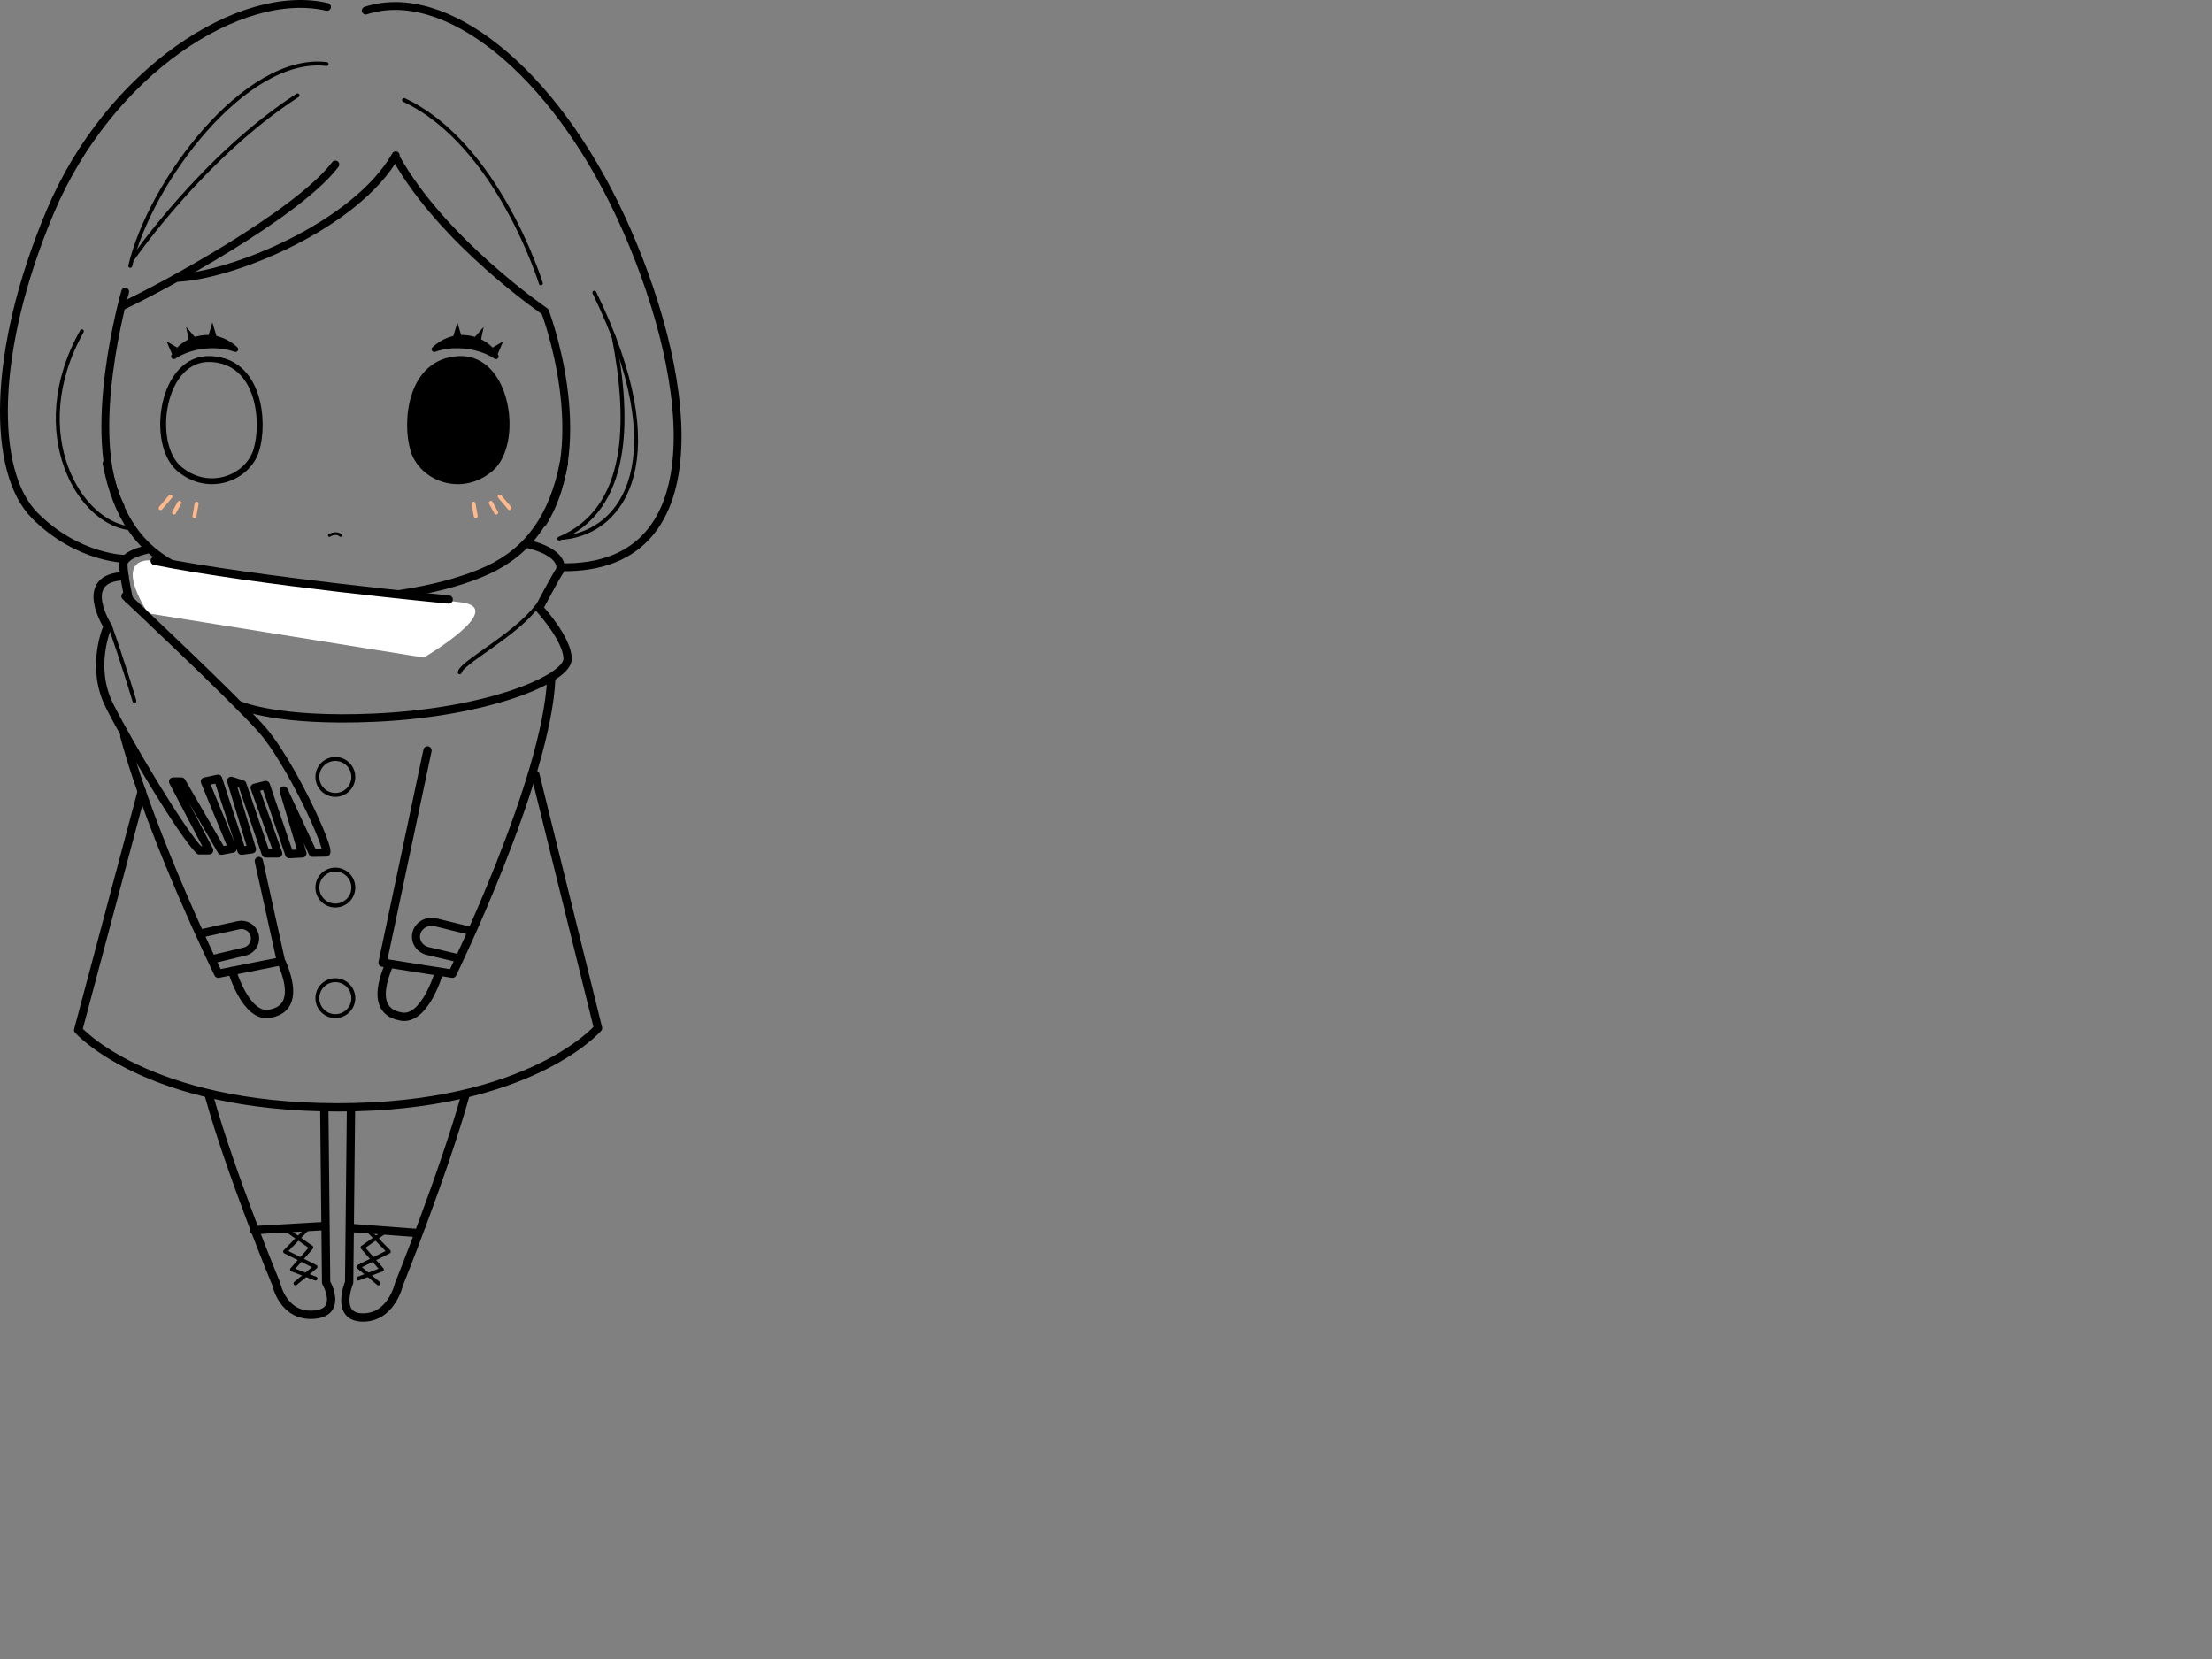 <?xml version="1.0" encoding="utf-8"?>
<svg xmlns="http://www.w3.org/2000/svg"
   xmlns:xhtml="http://www.w3.org/1999/xhtml"
     xmlns:xlink="http://www.w3.org/1999/xlink"
     xmlns:dc="http://purl.org/dc/elements/1.1/"
     xmlns:cc="http://creativecommons.org/ns#"
     xmlns:rdf="http://www.w3.org/1999/02/22-rdf-syntax-ns#"
     xmlns:svg="http://www.w3.org/2000/svg"
     xmlns:sodipodi="http://sodipodi.sourceforge.net/DTD/sodipodi-0.dtd"
     xmlns:inkscape="http://www.inkscape.org/namespaces/inkscape"
   onload="top.load(evt)"
     baseProfile="full"
     xmlns:a="http://www.adobe.com/svg10-extensions" a:timeline="independent"
     width="800px" height="600px"> 
     <rect width="100%" height="100%" fill="#808080" stroke="none"/> 
     <g id="player" >
	<g  id="sy-face-1"  transform="matrix(1 0 0 -1 121.191 155.37)">
			<path fill="none" stroke="#000000" stroke-width="0.992" stroke-linecap="round" stroke-linejoin="round" stroke-miterlimit="10" d="
			M-2.076-38.287c0,0,2.5,1.5,4,0"/>
		<g>
			
				<path fill="black" stroke="#000000" stroke-width="2.126" stroke-linecap="round" stroke-linejoin="round" stroke-miterlimit="10" d="
				M44.853,25.521c17.812,0.774,22.04-30.59,11.415-39.651s-24.828-3.407-27.926,6.66
				S27.041,24.746,44.853,25.521z"/>
			<path d="M36.23,28.139c7.36,2.624,16.291,0.983,21.407-2.486c0.854-0.579,1.91,0.396,1.397,1.291
				c-4.189,7.298-15.492,10.531-23.807,2.839C34.429,29.044,35.206,27.774,36.23,28.139z"/>
			<polygon points="42.619,33.33 44.233,38.783 45.92,33.044 			"/>
			<polygon points="49.692,32.507 53.741,37.132 52.582,31.681 			"/>
			<polygon points="56.053,29.102 60.804,31.943 58.788,27.259 			"/>
			
				<path fill="none" stroke="#000000" stroke-width="2.126" stroke-linecap="round" stroke-linejoin="round" stroke-miterlimit="10" d="
				M-45.005,25.521c-17.812,0.774-22.04-30.59-11.415-39.651s24.828-3.407,27.926,6.66
				S-27.193,24.746-45.005,25.521z"/>
			<path d="M-36.383,28.139c-7.36,2.624-16.291,0.983-21.407-2.486
				c-0.854-0.579-1.91,0.396-1.397,1.291c4.189,7.298,15.492,10.531,23.807,2.839
				C-34.581,29.044-35.358,27.774-36.383,28.139z"/>
			<polygon points="-42.771,33.33 -44.385,38.783 -46.072,33.044 			"/>
			<polygon points="-49.844,32.507 -53.893,37.132 -52.734,31.681 			"/>
			<polygon points="-56.205,29.102 -60.956,31.943 -58.94,27.259 			"/>
		</g>
		
			<line fill="none" stroke="#FFB98B" stroke-width="1.417" stroke-linecap="round" stroke-linejoin="round" stroke-miterlimit="10" x1="-63.107" y1="-28.409" x2="-59.547" y2="-24.202"/>
		
			<line fill="none" stroke="#FFB98B" stroke-width="1.417" stroke-linecap="round" stroke-linejoin="round" stroke-miterlimit="10" x1="-58.252" y1="-30.027" x2="-56.311" y2="-26.467"/>
		
			<line fill="none" stroke="#FFB98B" stroke-width="1.417" stroke-linecap="round" stroke-linejoin="round" stroke-miterlimit="10" x1="-50.076" y1="-26.787" x2="-50.867" y2="-31.292"/>
		
			<line fill="none" stroke="#FFB98B" stroke-width="1.417" stroke-linecap="round" stroke-linejoin="round" stroke-miterlimit="10" x1="63.107" y1="-28.409" x2="59.547" y2="-24.202"/>
		
			<line fill="none" stroke="#FFB98B" stroke-width="1.417" stroke-linecap="round" stroke-linejoin="round" stroke-miterlimit="10" x1="58.252" y1="-30.027" x2="56.311" y2="-26.467"/>
		
			<line fill="none" stroke="#FFB98B" stroke-width="1.417" stroke-linecap="round" stroke-linejoin="round" stroke-miterlimit="10" x1="50.076" y1="-26.787" x2="50.867" y2="-31.292"/>
	</g>
<path fill="none" stroke="#000000" stroke-width="3" stroke-linecap="round" stroke-linejoin="round" stroke-miterlimit="10" d="
	M203.948,167.491c-3.743,19-12.36,31.583-27.333,38.583c-14.974,7-37.864,10.583-55.021,10.583h-0.624
	c-17.157,0-40.714-3.917-55.688-10.917s-22.923-19.125-26.667-38.125"/>
<path fill="#FFFFFF" d="M58.948,203.158c21,4.333,90.333,12.667,107.667,14.667s-13.333,20-13.333,20
	l-99.667-16C53.615,221.824,37.948,198.824,58.948,203.158z"/>
<path fill="none" stroke="#000000" stroke-width="2.835" stroke-linecap="round" stroke-linejoin="round" stroke-miterlimit="10" d="
	M143.115,56.158c-14.5,25.5-59.5,43.667-79.167,44.333"/>
<path fill="none" stroke="#000000" stroke-width="2.835" stroke-linecap="round" stroke-linejoin="round" stroke-miterlimit="10" d="
	M121.281,59.491c-13.667,18-63,44.667-77.333,51.333"/>
<path fill="none" stroke="#000000" stroke-width="2.835" stroke-linecap="round" stroke-linejoin="round" stroke-miterlimit="10" d="
	M143.281,57.158c17,30.333,53.833,55.5,53.833,55.5s17.833,46.5-0.833,76.5"/>
<path fill="none" stroke="#000000" stroke-width="2.835" stroke-linecap="round" stroke-linejoin="round" stroke-miterlimit="10" d="
	M45.281,105.491c0,0-15,52-1.667,77.667"/>
<path fill="none" stroke="#000000" stroke-width="2.835" stroke-linecap="round" stroke-linejoin="round" stroke-miterlimit="10" d="
	M118.281,2.491c-31.333-7.333-78.833,23.5-100.167,74.167s-21.167,94.167-5.5,109.833s33,15.667,33,15.667"
	/>
<path fill="none" stroke="#000000" stroke-width="2.835" stroke-linecap="round" stroke-linejoin="round" stroke-miterlimit="10" d="
	M132.281,3.824c28.667-9.333,67.667,21.5,92.333,74.833s36.833,127.5-21.667,126.5"/>
<path fill="none" stroke="#000000" stroke-width="1.417" stroke-linecap="round" stroke-linejoin="round" stroke-miterlimit="10" d="
	M107.615,34.491c-34,22-59.333,58.667-59.333,58.667"/>
<path fill="none" stroke="#000000" stroke-width="1.417" stroke-linecap="round" stroke-linejoin="round" stroke-miterlimit="10" d="
	M146.115,36.158c34,16,49.5,66.333,49.5,66.333"/>
<path fill="none" stroke="#000000" stroke-width="1.417" stroke-linecap="round" stroke-linejoin="round" stroke-miterlimit="10" d="
	M214.948,105.824c29.333,60,10.667,86.667-11.333,88.667"/>
<path fill="none" stroke="#000000" stroke-width="1.417" stroke-linecap="round" stroke-linejoin="round" stroke-miterlimit="10" d="
	M221.948,121.824c6,30.667,5.667,62.333-19.667,73"/>
<path fill="none" stroke="#000000" stroke-width="1.417" stroke-linecap="round" stroke-linejoin="round" stroke-miterlimit="10" d="
	M29.615,119.824c-20.667,36.667-0.667,70.667,18.667,71.333"/>
<path fill="none" stroke="#000000" stroke-width="3" stroke-linecap="round" stroke-linejoin="round" stroke-miterlimit="10" d="
	M55.948,202.824c36.333,7.333,106.333,14,106.333,14"/>
<path fill="none" stroke="#000000" stroke-width="3" stroke-linecap="round" stroke-linejoin="round" stroke-miterlimit="10" d="
	M191.281,196.824c12.333,3.111,12,8.554,11,9.85c-1,1.296-7.333,13.22-7.333,13.22
	s10.333,11.146,10.333,18.404s-28.669,19.396-69.667,21.256c-35.333,1.603-48.667-4.397-48.667-4.397"/>
<path fill="none" stroke="#000000" stroke-width="3" stroke-linecap="round" stroke-linejoin="round" stroke-miterlimit="10" d="
	M52.948,198.824c0,0-8.333,1.667-8.333,5.333c0,3.667,2,12.667,2,12.667"/>
<path fill="none" stroke="#000000" stroke-width="3" stroke-linecap="round" stroke-linejoin="round" stroke-miterlimit="10" d="
	M44.989,208.366c-17.374,0.458-6.041,18.125-6.041,18.125s-6.511,14.483,0.647,28.708
	s26.325,46.247,32.507,52.344l3.528-0.018l-13.016-24.867h3l14.5,25l4-0.75l-10-24.25l4.75-1l8.5,26l3.75-0.5
	l-7.5-24.75l4,1.25l8.5,25h4.5l-8.5-23.75l4-1l8.5,25l4.75-0.25l-6.75-22.75l10.5,22.5l4.835-0.087
	c1.302-1.778-13.015-33.023-23.428-44.708S45.389,215.603,45.389,215.603"/>
<path fill="none" stroke="#000000" stroke-width="3" stroke-linecap="round" stroke-linejoin="round" stroke-miterlimit="10" d="
	M154.615,271.408l-16.25,76.75l25.25,4c0,0,34.25-70.25,35.75-106.75"/>
<path fill="none" stroke="#000000" stroke-width="3" stroke-linecap="round" stroke-linejoin="round" stroke-miterlimit="10" d="
	M140.615,349.158c-4,9.5-4,17,4.5,18.5s13.5-15.5,13.5-15.5"/>
<path fill="none" stroke="#000000" stroke-width="3" stroke-linecap="round" stroke-linejoin="round" stroke-miterlimit="10" d="
	M93.615,311.408l8,36.25l-22.667,4.5c0,0-24-49-34-86"/>
<path fill="none" stroke="#000000" stroke-width="3" stroke-linecap="round" stroke-linejoin="round" stroke-miterlimit="10" d="
	M101.948,348.158c4,9.5,4,17-4.5,18.5s-13.5-15.5-13.5-15.5"/>
<path fill="none" stroke="#000000" stroke-width="3" stroke-linecap="round" stroke-linejoin="round" stroke-miterlimit="10" d="
	M126.948,400.491l-0.667,63.333c0,0-5.333,12.667,5,12.667c10.333,0,13-12,13-12
	s16.083-39.917,24.083-68.583"/>
<path fill="none" stroke="#000000" stroke-width="3" stroke-linecap="round" stroke-linejoin="round" stroke-miterlimit="10" d="
	M117.281,400.491l0.667,63.333c0,0,6.333,11-4.667,11.667s-13.333-11-13.333-11
	s-16.333-39.417-24.333-68.083"/>
<path fill="none" stroke="#000000" stroke-width="3" stroke-linecap="round" stroke-linejoin="round" stroke-miterlimit="10" d="
	M193.615,280.158l22.667,91.667c0,0-24.667,28.667-94,28.667s-94-28-94-28l23-86.333"/>
<path fill="none" stroke="#000000" stroke-width="1.417" stroke-linecap="round" stroke-linejoin="round" stroke-miterlimit="10" d="
	M166.281,243.158c0.333-3.333,20-13.333,28-24"/>
<path fill="none" stroke="#000000" stroke-width="1.417" stroke-linecap="round" stroke-linejoin="round" stroke-miterlimit="10" d="
	M118.115,23.158c-29.5-3.5-64,43-71,73"/>
<path fill="none" stroke="#000000" stroke-width="2.917" stroke-linecap="round" stroke-linejoin="round" stroke-miterlimit="10" d="
	M165.115,346.408l-10.378-2.453c-3.085-0.729-4.934-3.714-4.097-6.615l0,0
	c0.818-2.834,3.895-4.52,6.902-3.78l12.824,3.156"/>
<path fill="none" stroke="#000000" stroke-width="3" stroke-linecap="round" stroke-linejoin="round" stroke-miterlimit="10" d="
	M72.365,337.658l13.921-3.051c2.457-0.538,4.921,0.875,5.697,3.267l0,0
	c0.88,2.713-0.74,5.601-3.515,6.263l-11.603,2.771"/>
<line fill="none" stroke="#000000" stroke-width="3" stroke-linecap="round" stroke-linejoin="round" stroke-miterlimit="10" x1="127.615" y1="444.158" x2="150.615" y2="445.908"/>
<line fill="none" stroke="#000000" stroke-width="3" stroke-linecap="round" stroke-linejoin="round" stroke-miterlimit="10" x1="117.615" y1="443.408" x2="91.865" y2="444.908"/>
<polyline fill="none" stroke="#000000" stroke-width="1.417" stroke-linecap="round" stroke-linejoin="round" stroke-miterlimit="10" points="
	104.115,445.158 112.615,451.158 105.615,459.158 114.115,462.408 "/>
<polyline fill="none" stroke="#000000" stroke-width="1.417" stroke-linecap="round" stroke-linejoin="round" stroke-miterlimit="10" points="
	111.865,443.658 103.115,452.658 114.115,458.158 106.865,464.158 "/>
<polyline fill="none" stroke="#000000" stroke-width="1.417" stroke-linecap="round" stroke-linejoin="round" stroke-miterlimit="10" points="
	139.615,445.158 131.115,451.158 138.115,459.158 129.615,462.408 "/>
<polyline fill="none" stroke="#000000" stroke-width="1.417" stroke-linecap="round" stroke-linejoin="round" stroke-miterlimit="10" points="
	131.865,443.658 140.615,452.658 129.615,458.158 136.865,464.158 "/>
<circle fill="none" stroke="#000000" stroke-width="1.417" stroke-linecap="round" stroke-linejoin="round" stroke-miterlimit="10" cx="121.281" cy="280.991" r="6.5"/>
<circle fill="none" stroke="#000000" stroke-width="1.417" stroke-linecap="round" stroke-linejoin="round" stroke-miterlimit="10" cx="121.281" cy="320.991" r="6.5"/>
<circle fill="none" stroke="#000000" stroke-width="1.417" stroke-linecap="round" stroke-linejoin="round" stroke-miterlimit="10" cx="121.281" cy="360.991" r="6.5"/>
<path fill="none" stroke="#000000" stroke-width="1.417" stroke-linecap="round" stroke-linejoin="round" stroke-miterlimit="10" d="
	M39.615,225.908c4.667,13,9,27.583,9,27.583"/>
  
  
<!-- <a xmlns:xlink="http://www.w3.org/1999/xlink" xlink:href="#">
  <g class="link">
<ellipse cx="120" cy="65.98379" rx="99.9183" ry="65.98379"/>
  </g>
</a>
  <g class="facebox">
  <g class="onmouse">
<use xlink:href="#face-2_1_"  width="133.25066" height="57.41352" x="-66.62533" y="-28.70676" transform="matrix(1 0 0 -1 121.20448 179.1595)" overflow="visible"/>
  </g>
  <g class="mousedown">
<use xlink:href="#sy-face-1"  width="127.63091" height="77.5669" x="-63.81546" y="-38.78345" transform="matrix(1 0 0 -1 121.19073 155.37021)" overflow="visible" />
  </g>
    </g> -->
    </g> 
</svg>